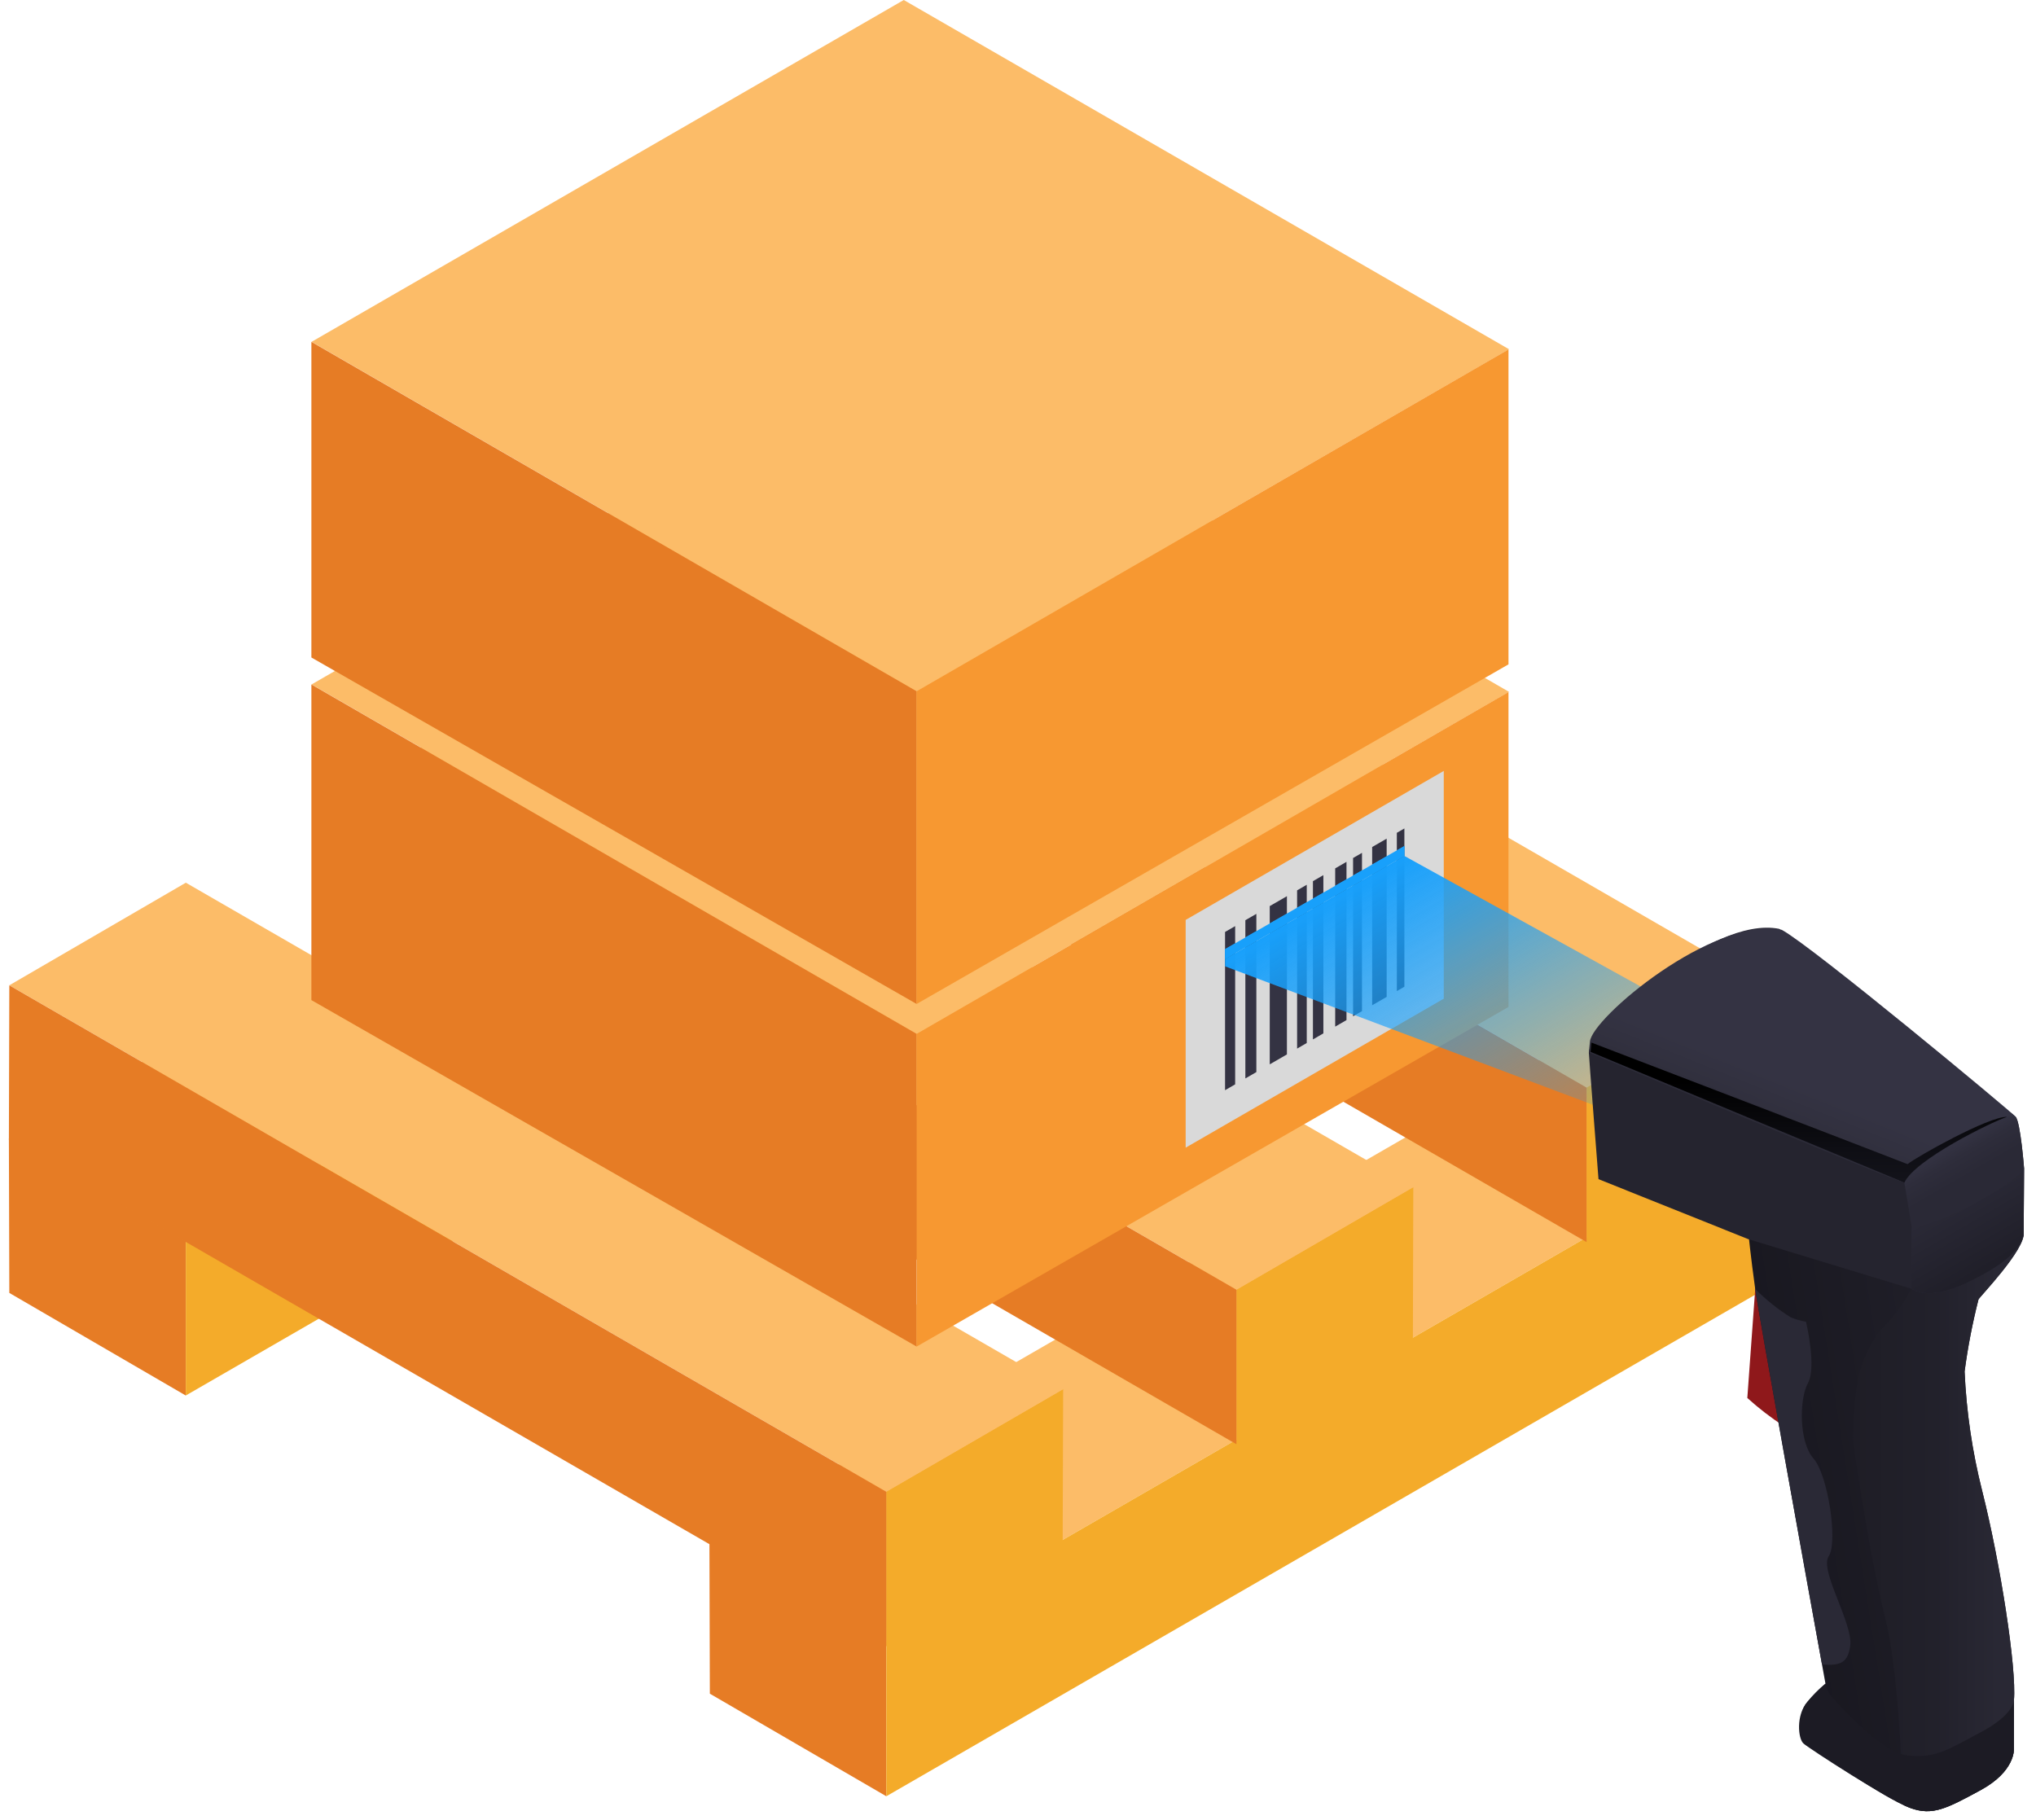 <svg width="85" height="76" viewBox="0 0 85 76" fill="none" xmlns="http://www.w3.org/2000/svg">
<path d="M37.001 68.547L29.617 64.266L29.635 70.716L37.001 74.998V68.547Z" fill="#E67C25"/>
<path d="M73.612 47.406L66.242 43.121L29.617 64.267L37.001 68.549L73.612 47.406Z" fill="#FCBC68"/>
<path d="M37.001 68.549V75L73.629 53.855L73.612 47.406L37.001 68.549Z" fill="#F4AB2A"/>
<path d="M7.756 51.818L0.371 47.535L0.389 53.983L7.756 58.267V51.818Z" fill="#E67C25"/>
<path d="M44.366 30.673L36.995 26.391L0.371 47.536L7.756 51.818L44.366 30.673Z" fill="#FCBC68"/>
<path d="M7.756 51.817V58.266L44.385 37.122L44.366 30.672L7.756 51.817Z" fill="#F4AB2A"/>
<path d="M37 62.282L44.385 58L44.365 64.45L37 68.733V62.282Z" fill="#F4AB2A"/>
<path d="M0.389 41.139L7.758 36.855L44.385 58.002L37.001 62.284L0.389 41.139Z" fill="#FCBC68"/>
<path d="M37.001 62.286V68.736L0.371 47.591L0.389 41.141L37.001 62.286Z" fill="#E67C25"/>
<path d="M51.619 53.85L59.003 49.566L58.986 56.017L51.619 60.3V53.85Z" fill="#F4AB2A"/>
<path d="M15.009 32.705L22.379 28.422L59.003 49.565L51.619 53.848L15.009 32.705Z" fill="#FCBC68"/>
<path d="M51.619 53.85V60.3L14.989 39.153L15.009 32.707L51.619 53.85Z" fill="#E67C25"/>
<path d="M66.237 45.408L73.623 41.125L73.602 47.574L66.237 51.859V45.408Z" fill="#F4AB2A"/>
<path d="M29.627 24.264L36.997 19.98L73.623 41.126L66.237 45.409L29.627 24.264Z" fill="#FCBC68"/>
<path d="M66.237 45.411V51.861L29.608 30.716L29.627 24.266L66.237 45.411Z" fill="#E67C25"/>
<path d="M37.731 14.305L13.009 28.577L38.271 43.166L62.986 28.894L63 28.887L37.731 14.305Z" fill="#FCBC68"/>
<path d="M37.729 14.688L13.677 28.578L38.276 42.678L62.329 28.895L37.729 14.688Z" fill="#FCBC68"/>
<path d="M38.269 43.167V56.223L27.423 50.012L23.033 47.5L13 41.757V28.578L38.269 43.167Z" fill="#E67C25"/>
<path d="M38.269 43.167V56.223L62.977 42.044V28.895L38.269 43.167Z" fill="#F79831"/>
<path d="M37.731 0L13.009 14.272L38.271 28.861L62.986 14.589L63 14.582L37.731 0Z" fill="#FCBC68"/>
<path d="M37.729 0.383L13.677 14.274L38.276 28.373L62.329 14.59L37.729 0.383Z" fill="#FCBC68"/>
<path d="M38.269 28.863V41.919L27.423 35.707L23.033 33.195L13 27.452V14.273L38.269 28.863Z" fill="#E67C25"/>
<path d="M38.269 28.862V41.918L62.977 27.739V14.59L38.269 28.862Z" fill="#F79831"/>
<path d="M60.275 32.188V41.697L49.5 47.918V38.409L60.275 32.188Z" fill="#D9D9D9"/>
<path d="M51.566 38.668V45.275L51.144 45.519V38.912L51.566 38.668Z" fill="#343343"/>
<path d="M52.451 38.156V44.763L51.992 45.028V38.421L52.451 38.156Z" fill="#343343"/>
<path d="M53.727 37.418V44.025L53.01 44.439V37.832L53.727 37.418Z" fill="#343343"/>
<path d="M54.555 36.941V43.549L54.152 43.782V37.175L54.555 36.941Z" fill="#343343"/>
<path d="M55.249 36.539V43.146L54.813 43.399V36.791L55.249 36.539Z" fill="#343343"/>
<path d="M56.214 35.984V42.592L55.742 42.864V36.258L56.214 35.984Z" fill="#343343"/>
<path d="M56.861 35.609V42.217L56.489 42.432V35.824L56.861 35.609Z" fill="#343343"/>
<path d="M57.891 35.016V41.623L57.286 41.972V35.365L57.891 35.016Z" fill="#343343"/>
<path d="M58.631 34.59V41.198L58.316 41.38V34.772L58.631 34.59Z" fill="#343343"/>
<path d="M58.631 35.324L51.144 39.63V40.046L58.631 35.741V35.324Z" fill="#18A0FB"/>
<path d="M75.107 44.843L70.781 47.331L70.747 47.726L51.144 40.347V40.044L58.631 35.738L75.107 44.843Z" fill="url(#paint0_linear_2771_116496)"/>
<path d="M51.144 39.629L51.566 39.387V39.803L51.144 40.046V39.629Z" fill="#18A0FB"/>
<path d="M51.992 39.139L52.451 38.875V39.292L51.992 39.555V39.139Z" fill="#18A0FB"/>
<path d="M53.01 38.556L53.727 38.145V38.561L53.01 38.973V38.556Z" fill="#18A0FB"/>
<path d="M54.555 37.668V38.085L54.152 38.317V37.9L54.555 37.668Z" fill="#18A0FB"/>
<path d="M54.813 37.52L55.249 37.27V37.686L54.813 37.937V37.52Z" fill="#18A0FB"/>
<path d="M55.742 36.983L56.214 36.711V37.128L55.742 37.4V36.983Z" fill="#18A0FB"/>
<path d="M56.489 36.554L56.861 36.34V36.757L56.489 36.971V36.554Z" fill="#18A0FB"/>
<path d="M57.286 36.097L57.891 35.75V36.166L57.286 36.514V36.097Z" fill="#18A0FB"/>
<path d="M58.631 35.324V35.741L58.316 35.922V35.506L58.631 35.324Z" fill="#18A0FB"/>
<path d="M73.29 53.645L72.948 58.37C73.421 58.797 73.925 59.186 74.458 59.535C74.669 59.574 74.541 53.663 73.29 53.645Z" fill="#8F181B"/>
<path d="M82.751 62.241C83.512 65.258 84.193 69.649 84.08 70.983V70.984L84.076 73.036C84.076 73.036 84.134 73.955 82.693 74.74C81.251 75.524 80.674 75.817 79.768 75.494C79.685 75.464 79.583 75.421 79.466 75.367C78.307 74.837 75.674 73.001 75.431 72.881C75.162 72.749 74.97 71.616 75.458 71.056C75.685 70.781 75.937 70.528 76.21 70.299V70.296C76.204 70.265 76.152 69.975 76.065 69.493C75.493 66.336 73.432 54.932 73.277 53.815C73.095 52.517 72.976 51.352 72.976 51.352C72.976 51.352 74.078 50.814 76.51 50.905C77.824 50.954 80.046 51.113 81.81 51.249C83.312 51.365 84.486 51.465 84.486 51.465C84.569 52.164 82.618 54.176 82.599 54.256C82.347 55.246 82.153 56.25 82.019 57.263C82.094 58.943 82.339 60.611 82.751 62.241Z" fill="url(#paint1_linear_2771_116496)"/>
<path d="M82.751 62.241C83.512 65.259 84.193 69.649 84.08 70.983V70.985L84.076 73.036C84.076 73.036 84.134 73.955 82.693 74.74C81.252 75.525 80.674 75.817 79.769 75.494C79.686 75.465 79.584 75.422 79.466 75.367C79.391 73.409 79.202 69.553 78.732 67.677C77.984 64.69 77.369 60.225 77.36 60.137C77.359 59.441 77.403 58.745 77.493 58.055C77.602 57.154 77.941 56.297 78.476 55.564C79.014 55.059 79.459 54.465 79.792 53.807C79.792 53.807 80.714 52.611 81.81 51.25C83.313 51.366 84.485 51.465 84.485 51.465C84.57 52.165 82.618 54.176 82.599 54.256C82.347 55.246 82.153 56.25 82.019 57.263C82.094 58.943 82.339 60.611 82.751 62.241Z" fill="url(#paint2_linear_2771_116496)"/>
<path d="M84.076 73.034C84.076 73.034 84.134 73.953 82.693 74.738C81.252 75.523 80.674 75.815 79.769 75.492C78.864 75.169 75.566 73.031 75.294 72.797C75.067 72.601 74.969 71.615 75.458 71.055C75.685 70.78 75.937 70.526 76.21 70.297C76.238 70.467 76.306 70.628 76.408 70.767C76.408 70.767 78.432 73.161 79.619 73.293C80.805 73.426 81.296 73.067 82.698 72.323C84.061 71.6 84.081 71.015 84.081 70.983L84.076 73.034Z" fill="#1C1B24"/>
<path d="M84.486 51.466C84.486 51.466 84.517 52.194 83.104 53.027C81.692 53.861 81.083 53.951 80.638 53.994C80.345 54.011 80.052 53.946 79.793 53.808L72.976 51.733L66.735 49.233C66.735 49.233 66.327 44 66.332 43.945C66.403 42.961 71.418 38.202 74.282 38.783C76.17 40.155 77.987 41.623 79.725 43.181C81.587 44.969 83.945 46.4 84.149 46.628L84.15 46.628C84.354 46.858 84.5 48.754 84.5 48.754L84.486 51.466Z" fill="url(#paint3_linear_2771_116496)"/>
<path d="M84.149 46.626L79.505 49.377C79.098 49.327 66.332 43.943 66.332 43.943L66.378 43.491C66.449 42.507 71.526 38.243 74.389 38.824C75.685 39.529 83.945 46.398 84.149 46.626Z" fill="url(#paint4_linear_2771_116496)"/>
<path d="M84.486 51.466C84.486 51.466 84.516 52.194 83.104 53.027C81.692 53.861 81.082 53.951 80.638 53.995C80.344 54.011 80.052 53.946 79.792 53.808L79.813 51.255L79.505 49.379C79.792 48.534 82.114 47.439 82.963 46.965C83.813 46.491 84.149 46.628 84.149 46.628L84.149 46.628C84.353 46.858 84.5 48.754 84.5 48.754L84.486 51.466Z" fill="url(#paint5_linear_2771_116496)"/>
<path d="M84.486 51.466C84.486 51.466 84.516 52.194 83.104 53.028C81.692 53.861 81.082 53.951 80.638 53.995C80.344 54.011 80.052 53.947 79.792 53.808L79.799 52.966L79.813 51.255C80.482 51.209 81.939 50.548 82.644 50.131L83.149 49.838C83.149 49.838 84.286 49.197 84.5 48.754L84.486 51.466Z" fill="url(#paint6_linear_2771_116496)"/>
<path d="M77.243 68.722C77.147 69.397 76.867 69.566 76.065 69.494C75.493 66.338 73.432 54.934 73.277 53.816C73.724 54.267 74.221 54.664 74.758 55.002C74.965 55.086 75.179 55.148 75.398 55.187C75.398 55.187 75.85 57.075 75.48 57.747C75.11 58.418 75.102 60.21 75.71 60.897C76.318 61.584 76.741 64.4 76.344 64.981C75.948 65.563 77.375 67.797 77.243 68.722Z" fill="#2A2936"/>
<path style="mix-blend-mode:screen" d="M79.639 48.606C77.911 47.929 66.44 43.531 66.44 43.531L66.405 43.919L79.505 49.377C79.95 48.415 83.108 46.862 83.792 46.631C83.024 46.608 79.984 48.317 79.639 48.606Z" fill="url(#paint7_linear_2771_116496)"/>
<defs>
<linearGradient id="paint0_linear_2771_116496" x1="67.252" y1="49.743" x2="59.026" y2="35.494" gradientUnits="userSpaceOnUse">
<stop stop-color="#18A0FB" stop-opacity="0"/>
<stop offset="1" stop-color="#18A0FB"/>
</linearGradient>
<linearGradient id="paint1_linear_2771_116496" x1="73.844" y1="63.887" x2="86.145" y2="61.939" gradientUnits="userSpaceOnUse">
<stop stop-color="#18171F"/>
<stop offset="0.826" stop-color="#22212B"/>
<stop offset="1" stop-color="#1F1E28"/>
</linearGradient>
<linearGradient id="paint2_linear_2771_116496" x1="76.246" y1="63.437" x2="83.378" y2="63.437" gradientUnits="userSpaceOnUse">
<stop offset="0.005" stop-color="#1D1C24"/>
<stop offset="0.641" stop-color="#22212B"/>
<stop offset="1" stop-color="#292834"/>
</linearGradient>
<linearGradient id="paint3_linear_2771_116496" x1="73.838" y1="52.047" x2="78.152" y2="40.192" gradientUnits="userSpaceOnUse">
<stop offset="0.722" stop-color="#25242F"/>
<stop offset="0.828" stop-color="#2C2B38"/>
</linearGradient>
<linearGradient id="paint4_linear_2771_116496" x1="74.338" y1="47.322" x2="77.297" y2="39.998" gradientUnits="userSpaceOnUse">
<stop offset="0.008" stop-color="#2C2B38"/>
<stop offset="0.103" stop-color="#31303E"/>
<stop offset="0.262" stop-color="#343343"/>
</linearGradient>
<linearGradient id="paint5_linear_2771_116496" x1="83.472" y1="52.816" x2="80.787" y2="48.165" gradientUnits="userSpaceOnUse">
<stop offset="0.722" stop-color="#2A2936"/>
<stop offset="0.886" stop-color="#2E2D3B"/>
<stop offset="1" stop-color="#343343"/>
</linearGradient>
<linearGradient id="paint6_linear_2771_116496" x1="83.142" y1="53.007" x2="81.552" y2="50.251" gradientUnits="userSpaceOnUse">
<stop offset="0.054" stop-color="#201F29"/>
<stop offset="1" stop-color="#2A2936"/>
</linearGradient>
<linearGradient id="paint7_linear_2771_116496" x1="75.099" y1="50.374" x2="75.099" y2="45.137" gradientUnits="userSpaceOnUse">
<stop stop-color="#17171F"/>
<stop offset="0.457" stop-color="#0E0E14"/>
<stop offset="1"/>
</linearGradient>
</defs>
</svg>
